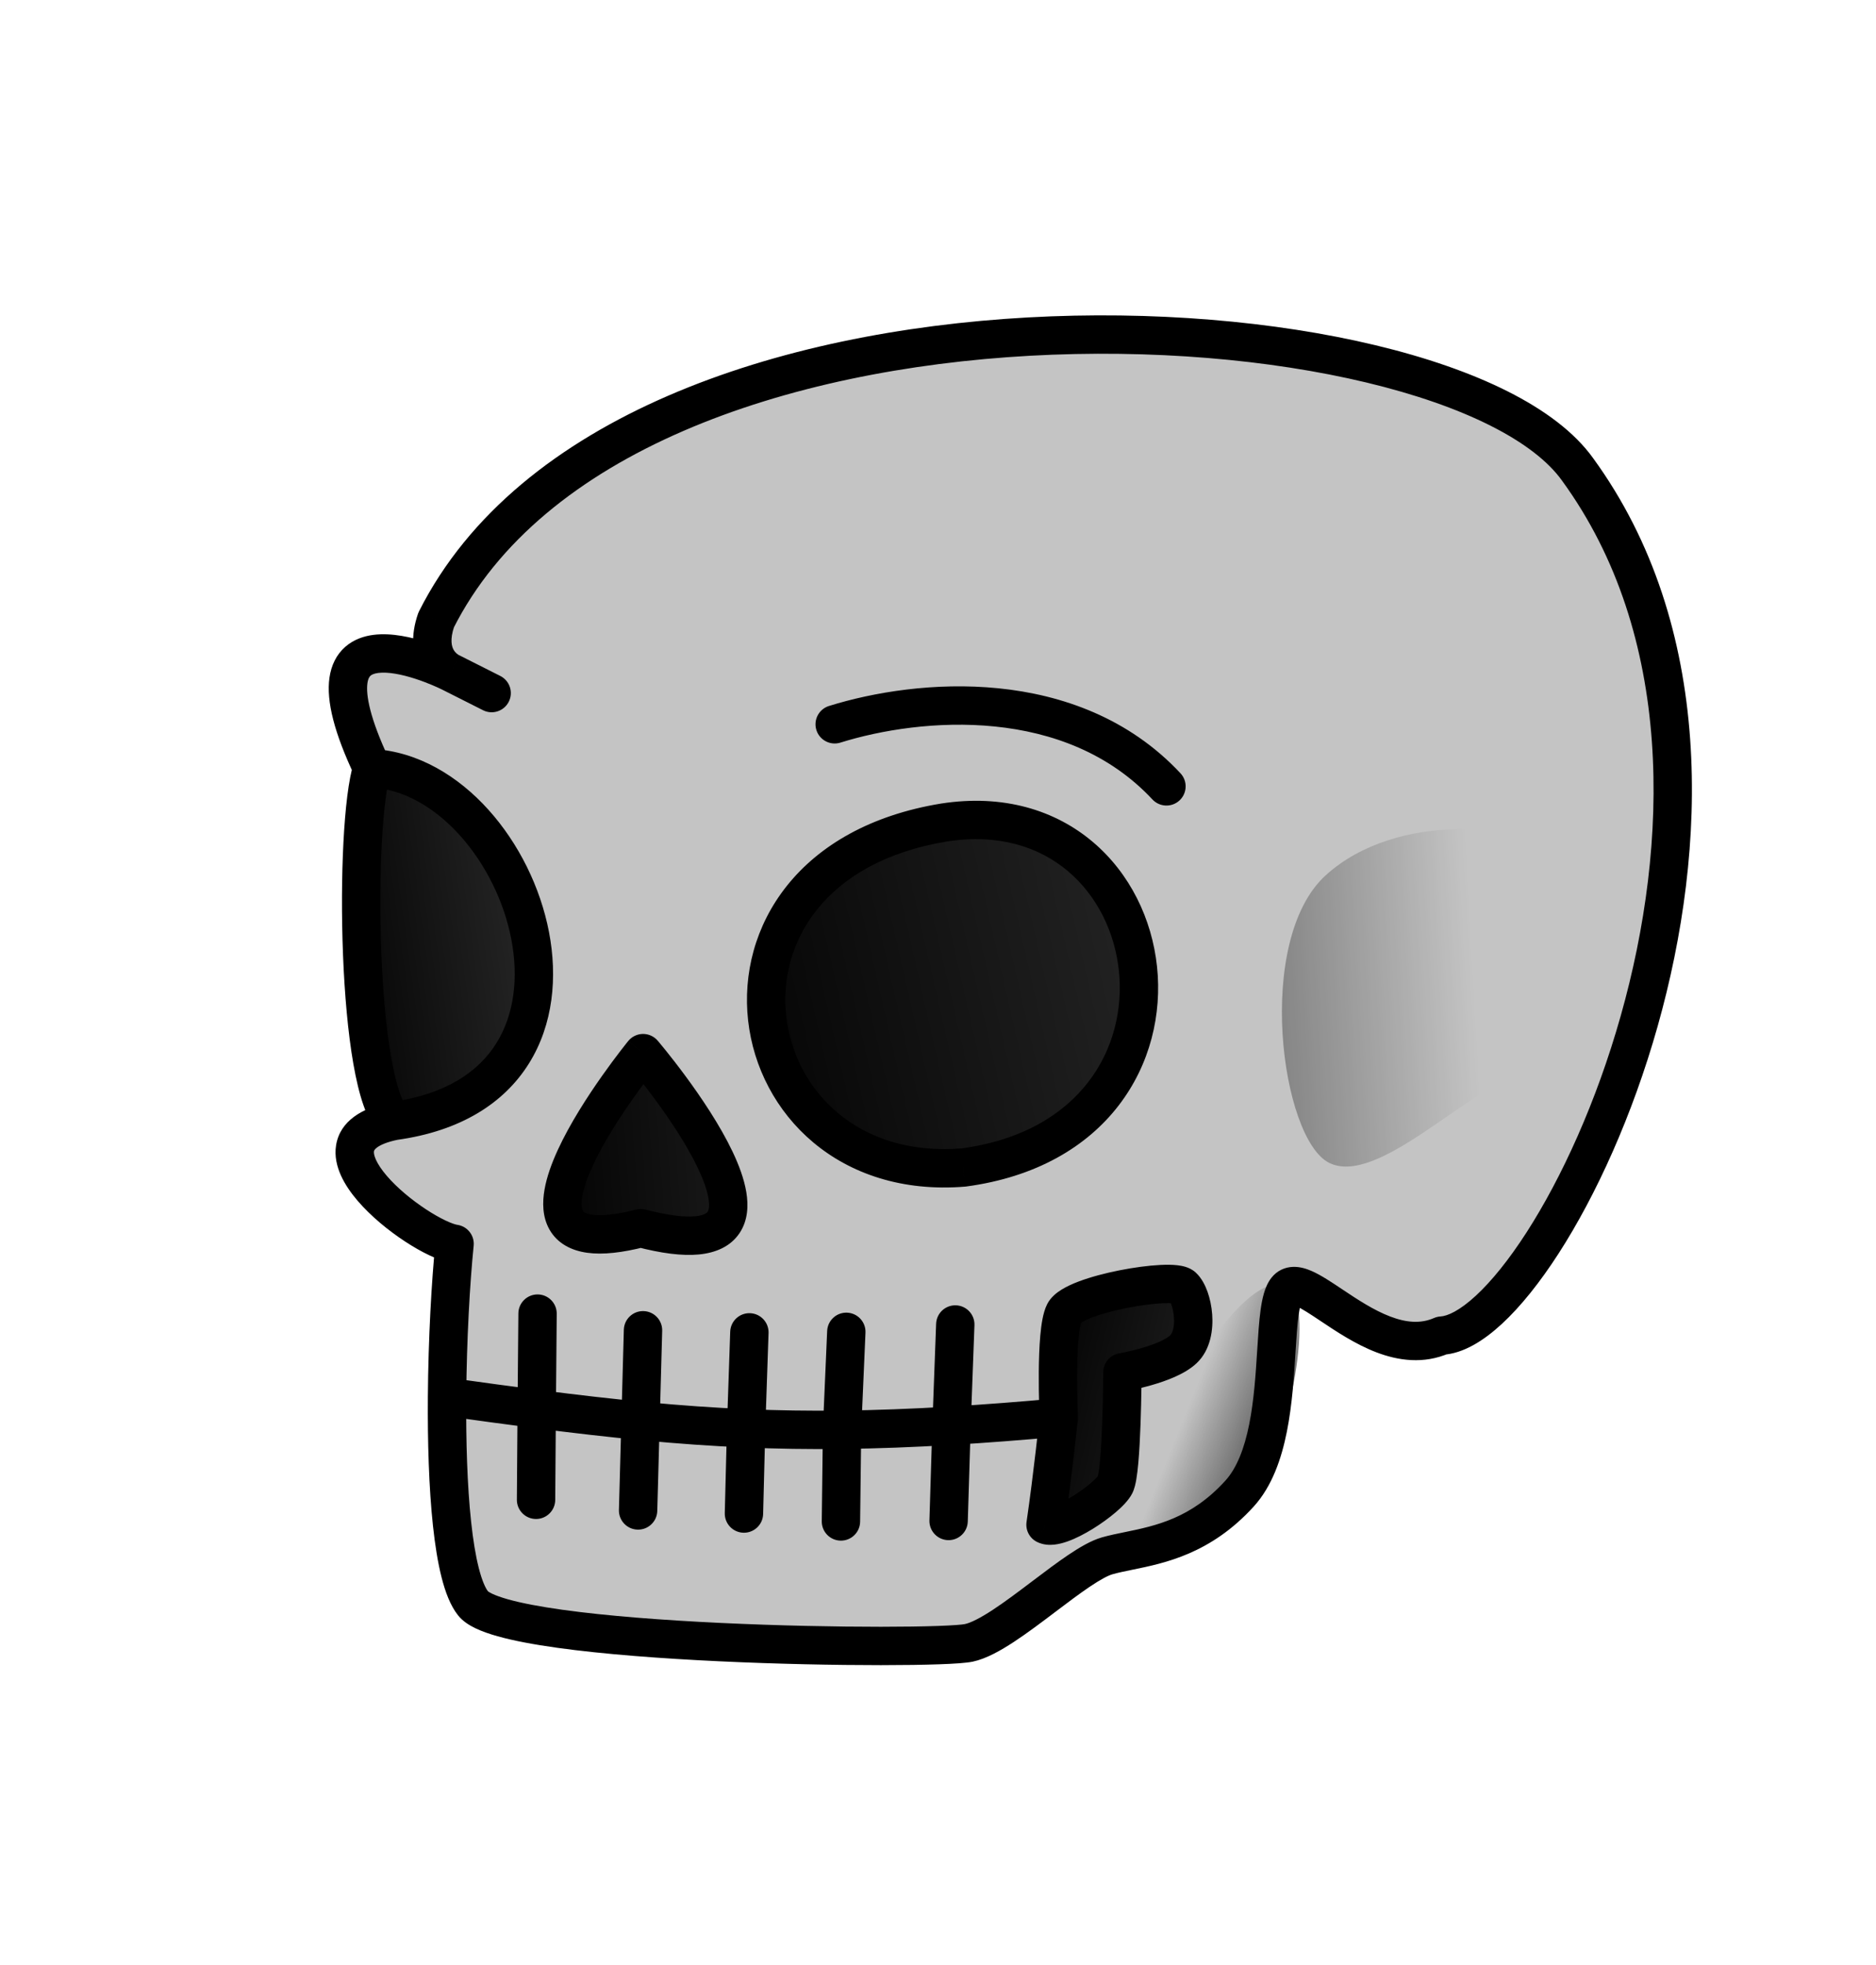 <svg width="489" height="512" viewBox="0 0 489 512" fill="none" xmlns="http://www.w3.org/2000/svg">
<path d="M246.104 214.343C305.615 205.157 319.615 295.096 251.16 304.251C190.992 309.187 176.522 225.731 246.104 214.343Z" fill="url(#paint0_linear_201_40)"/>
<path d="M97.006 200.189C92.258 215.154 92.916 283.804 102.726 292.111C164.695 283.604 137.247 202.564 97.006 200.189Z" fill="url(#paint1_linear_201_40)"/>
<path d="M277.415 342.132C274.938 347.043 275.979 369.407 275.979 369.407C275.979 369.407 274.364 384.822 272.528 397.346C276.1 399.147 288.875 390.471 290.677 386.899C292.478 383.328 292.567 357.613 292.567 357.613C292.567 357.613 304.201 355.641 308.463 351.631C312.726 347.62 310.971 337.776 308.296 335.307C305.621 332.838 279.891 337.221 277.415 342.132Z" fill="url(#paint2_linear_201_40)"/>
<path fill-rule="evenodd" clip-rule="evenodd" d="M97.006 200.189C137.247 202.564 164.695 283.604 102.726 292.111C75.874 297.609 109.105 322.768 118.491 324.142C117.488 334.007 116.641 348.908 116.528 364.03C116.354 387.283 117.915 411.057 123.311 417.85C132.216 429.061 243.123 430.115 252.521 428.135C257.511 427.084 264.975 421.439 272.152 416.012C278.493 411.217 284.611 406.592 288.6 405.452C290.29 404.969 292.173 404.584 294.206 404.168C302.403 402.492 313.019 400.322 323.092 389.247C330.904 380.657 331.919 364.528 332.7 352.105C333.176 344.54 333.565 338.35 335.35 336.071C337.282 333.605 341.521 336.436 347.038 340.12C354.991 345.431 365.601 352.515 375.782 348.062C404.633 346.372 472.422 206.404 411.221 122.34C377.395 75.042 162.769 64.238 113.686 161.562C110.457 170.942 115.997 174.46 117.212 175.103C113.902 173.496 75.977 155.825 97.006 200.189ZM246.104 214.343C305.615 205.157 319.615 295.096 251.16 304.251C190.992 309.187 176.522 225.731 246.104 214.343ZM277.415 342.132C274.938 347.043 275.979 369.407 275.979 369.407C275.979 369.407 274.364 384.822 272.528 397.346C276.1 399.147 288.875 390.471 290.677 386.899C292.478 383.328 292.567 357.613 292.567 357.613C292.567 357.613 304.201 355.641 308.463 351.631C312.726 347.62 310.971 337.776 308.296 335.307C305.621 332.838 279.891 337.221 277.415 342.132ZM167.633 274.447C167.633 274.447 217.965 333.429 167.028 320.061C120.7 331.976 167.633 274.447 167.633 274.447Z" fill="#C4C4C4"/>
<path d="M167.633 274.447C167.633 274.447 217.965 333.429 167.028 320.061C120.7 331.976 167.633 274.447 167.633 274.447Z" fill="url(#paint3_linear_201_40)"/>
<path d="M125.903 185.083C128.369 186.326 131.376 185.336 132.619 182.87C133.863 180.404 132.872 177.398 130.406 176.154L125.903 185.083ZM118.491 324.142L123.466 324.648C123.736 321.985 121.863 319.582 119.216 319.194L118.491 324.142ZM123.311 417.85L119.396 420.96L123.311 417.85ZM252.521 428.135L251.49 423.242L251.49 423.242L252.521 428.135ZM288.6 405.452L287.226 400.644L287.226 400.644L288.6 405.452ZM323.092 389.247L326.791 392.612L326.791 392.611L323.092 389.247ZM335.35 336.071L339.286 339.154L339.286 339.154L335.35 336.071ZM375.782 348.062L375.49 343.07C374.899 343.105 374.32 343.244 373.778 343.481L375.782 348.062ZM411.221 122.34L407.153 125.248C407.162 125.26 407.17 125.271 407.178 125.283L411.221 122.34ZM113.686 161.562L109.222 159.31C109.12 159.512 109.032 159.721 108.958 159.934L113.686 161.562ZM117.44 175.215L119.692 170.751L119.692 170.75L117.44 175.215ZM246.104 214.343L245.341 209.402C245.326 209.404 245.311 209.407 245.296 209.409L246.104 214.343ZM251.16 304.251L251.568 309.235C251.653 309.228 251.738 309.219 251.822 309.207L251.16 304.251ZM216.079 183.981C213.443 184.805 211.974 187.609 212.798 190.245C213.621 192.881 216.426 194.35 219.062 193.526L216.079 183.981ZM300.397 208.342C302.282 210.36 305.446 210.467 307.464 208.582C309.482 206.697 309.589 203.533 307.704 201.515L300.397 208.342ZM167.633 274.447L171.437 271.201C170.474 270.073 169.061 269.431 167.578 269.447C166.095 269.463 164.696 270.137 163.759 271.286L167.633 274.447ZM167.028 320.061L168.298 315.224C167.474 315.008 166.608 315.006 165.783 315.218L167.028 320.061ZM275.979 369.407L280.952 369.928C280.978 369.678 280.985 369.426 280.973 369.175L275.979 369.407ZM145.118 342.372C145.143 339.611 142.924 337.353 140.162 337.329C137.401 337.305 135.143 339.523 135.119 342.285L145.118 342.372ZM161.329 393.489C161.254 396.249 163.431 398.548 166.191 398.623C168.951 398.699 171.25 396.522 171.325 393.762L161.329 393.489ZM172.606 346.808C172.681 344.048 170.504 341.749 167.744 341.674C164.983 341.599 162.684 343.775 162.609 346.536L172.606 346.808ZM134.728 390.814C134.707 393.575 136.93 395.83 139.691 395.85C142.452 395.87 144.707 393.648 144.727 390.887L134.728 390.814ZM200.33 347.385C200.424 344.625 198.263 342.312 195.503 342.218C192.743 342.124 190.43 344.285 190.336 347.045L200.33 347.385ZM188.921 394.306C188.851 397.067 191.032 399.361 193.793 399.431C196.553 399.501 198.848 397.32 198.918 394.559L188.921 394.306ZM225.596 347.296C225.716 344.537 223.577 342.203 220.818 342.083C218.06 341.963 215.726 344.102 215.606 346.861L225.596 347.296ZM214.201 396.431C214.167 399.192 216.379 401.457 219.14 401.491C221.901 401.524 224.167 399.313 224.2 396.552L214.201 396.431ZM254.002 345.35C254.105 342.591 251.951 340.27 249.192 340.168C246.432 340.065 244.112 342.219 244.009 344.978L254.002 345.35ZM242.266 396.211C242.182 398.972 244.351 401.278 247.111 401.362C249.871 401.447 252.177 399.278 252.262 396.518L242.266 396.211ZM292.567 357.613L291.731 352.683C289.333 353.09 287.575 355.163 287.567 357.596L292.567 357.613ZM272.528 397.346L267.581 396.621C267.269 398.751 268.355 400.841 270.277 401.811L272.528 397.346ZM272.152 416.012L275.168 420L275.168 420L272.152 416.012ZM294.206 404.168L293.204 399.27L293.204 399.27L294.206 404.168ZM332.7 352.105L337.69 352.419L337.69 352.419L332.7 352.105ZM347.038 340.12L344.261 344.278L344.261 344.278L347.038 340.12ZM92.24 198.677C90.837 203.1 89.976 210.788 89.524 219.436C89.063 228.272 89.007 238.67 89.411 248.845C89.814 259 90.681 269.069 92.1 277.207C92.808 281.267 93.677 284.984 94.751 288.045C95.754 290.907 97.195 293.98 99.495 295.927L105.957 288.296C105.967 288.304 105.907 288.254 105.79 288.103C105.674 287.953 105.525 287.732 105.349 287.42C104.992 286.786 104.596 285.902 104.187 284.735C103.365 282.393 102.611 279.268 101.952 275.489C100.637 267.952 99.797 258.365 99.403 248.448C99.01 238.552 99.066 228.462 99.51 219.957C99.964 211.265 100.801 204.76 101.772 201.7L92.24 198.677ZM101.723 287.213C94.466 288.699 88.645 292.062 87.606 298.438C87.138 301.307 87.835 304.048 88.885 306.364C89.942 308.696 91.499 310.914 93.222 312.926C96.667 316.947 101.252 320.689 105.547 323.509C107.711 324.931 109.877 326.169 111.879 327.116C113.802 328.026 115.871 328.811 117.767 329.089L119.216 319.194C118.765 319.128 117.742 318.827 116.156 318.077C114.649 317.364 112.889 316.368 111.037 315.151C107.3 312.696 103.495 309.547 100.816 306.42C99.477 304.857 98.537 303.436 97.993 302.235C97.441 301.017 97.43 300.33 97.476 300.046C97.498 299.911 97.554 299.569 98.285 299.028C99.13 298.402 100.772 297.615 103.729 297.01L101.723 287.213ZM119.396 420.96C120.649 422.538 122.406 423.598 123.97 424.346C125.625 425.137 127.574 425.813 129.68 426.405C133.899 427.592 139.252 428.582 145.245 429.417C157.262 431.093 172.427 432.222 187.495 432.934C202.586 433.646 217.688 433.944 229.621 433.94C235.586 433.938 240.785 433.86 244.811 433.718C248.642 433.584 251.869 433.382 253.552 433.028L251.49 423.242C250.823 423.383 248.528 423.582 244.46 423.725C240.587 423.861 235.511 423.938 229.617 423.94C217.834 423.944 202.891 423.65 187.967 422.945C173.02 422.239 158.202 421.127 146.626 419.513C140.822 418.704 135.976 417.788 132.388 416.779C130.591 416.273 129.235 415.779 128.282 415.324C127.239 414.825 127.086 414.564 127.226 414.74L119.396 420.96ZM376.074 353.053C381.45 352.738 386.747 349.381 391.491 344.998C396.394 340.469 401.429 334.168 406.3 326.61C416.055 311.473 425.512 290.727 432.083 267.45C445.169 221.092 447.174 163.23 415.263 119.397L407.178 125.283C436.468 165.515 435.18 219.668 422.459 264.733C416.126 287.167 407.052 306.984 397.894 321.193C393.309 328.308 388.793 333.876 384.705 337.653C380.459 341.576 377.327 342.963 375.49 343.07L376.074 353.053ZM415.288 119.431C410.404 112.603 402.563 106.809 392.986 101.988C383.349 97.137 371.612 93.1 358.528 89.966C332.358 83.697 300.334 80.926 267.898 82.725C235.471 84.525 202.371 90.906 174.139 103.136C145.919 115.359 122.189 133.598 109.222 159.31L118.15 163.813C129.724 140.864 151.229 123.957 178.113 112.312C204.985 100.672 236.858 94.463 268.452 92.71C300.036 90.957 331.079 93.673 356.198 99.691C368.758 102.7 379.722 106.507 388.489 110.92C397.316 115.363 403.58 120.252 407.153 125.248L415.288 119.431ZM130.406 176.154L119.692 170.751L115.189 179.679L125.903 185.083L130.406 176.154ZM103.406 297.065C120.081 294.776 131.435 287.459 137.876 277.141C144.229 266.964 145.346 254.593 143.105 242.909C140.862 231.213 135.186 219.76 127.306 211.011C119.439 202.277 109.034 195.89 97.3 195.197L96.711 205.18C105.098 205.675 113.215 210.309 119.876 217.703C126.523 225.083 131.381 234.868 133.284 244.792C135.189 254.728 134.064 264.362 129.393 271.846C124.808 279.19 116.355 285.193 102.046 287.158L103.406 297.065ZM246.866 219.285C260.4 217.196 270.956 220.753 278.398 227.047C285.927 233.414 290.578 242.852 291.647 252.946C292.715 263.024 290.189 273.528 283.659 281.996C277.174 290.405 266.466 297.16 250.497 299.296L251.822 309.207C270.082 306.765 283.294 298.845 291.578 288.102C299.816 277.419 302.906 264.296 301.591 251.893C300.279 239.507 294.549 227.609 284.855 219.411C275.073 211.138 261.562 206.898 245.341 209.402L246.866 219.285ZM250.751 299.268C223.439 301.508 207.092 283.923 204.944 264.859C203.865 255.272 206.368 245.27 212.98 237.016C219.574 228.784 230.529 221.959 246.911 219.278L245.296 209.409C226.887 212.422 213.558 220.299 205.175 230.764C196.811 241.206 193.646 253.895 195.007 265.978C197.741 290.255 218.713 311.93 251.568 309.235L250.751 299.268ZM219.062 193.526C229.518 190.258 244.271 187.807 259.262 189.318C274.212 190.826 289.081 196.229 300.397 208.342L307.704 201.515C294.291 187.157 276.889 181.045 260.265 179.369C243.682 177.696 227.559 180.393 216.079 183.981L219.062 193.526ZM167.633 274.447C163.83 277.692 163.829 277.692 163.829 277.692C163.829 277.692 163.829 277.692 163.83 277.692C163.83 277.693 163.832 277.695 163.834 277.697C163.838 277.702 163.846 277.711 163.856 277.723C163.877 277.748 163.909 277.786 163.952 277.837C164.039 277.94 164.17 278.096 164.34 278.301C164.681 278.712 165.18 279.318 165.801 280.09C167.043 281.633 168.766 283.829 170.677 286.421C174.538 291.658 179.014 298.31 181.916 304.414C183.373 307.478 184.316 310.165 184.671 312.316C185.036 314.534 184.669 315.475 184.457 315.791C184.351 315.95 183.796 316.715 181.204 316.962C178.546 317.215 174.412 316.829 168.298 315.224L165.759 324.897C172.379 326.634 177.815 327.33 182.153 326.916C186.559 326.497 190.428 324.846 192.766 321.356C194.999 318.022 195.096 314.079 194.537 310.69C193.968 307.235 192.599 303.593 190.948 300.12C187.634 293.149 182.71 285.891 178.726 280.487C176.715 277.759 174.903 275.45 173.592 273.82C172.936 273.005 172.403 272.358 172.032 271.911C171.846 271.687 171.701 271.514 171.6 271.394C171.549 271.334 171.51 271.288 171.483 271.256C171.469 271.239 171.458 271.227 171.451 271.218C171.447 271.213 171.444 271.209 171.441 271.207C171.44 271.205 171.439 271.204 171.438 271.203C171.437 271.202 171.437 271.201 167.633 274.447ZM165.783 315.218C160.267 316.637 156.658 316.874 154.434 316.568C152.36 316.283 152.007 315.633 151.924 315.488C151.695 315.084 151.388 314.003 151.786 311.726C152.17 309.531 153.104 306.84 154.499 303.815C157.279 297.781 161.493 291.254 165.108 286.133C166.899 283.597 168.509 281.452 169.669 279.945C170.249 279.192 170.714 278.6 171.032 278.2C171.191 278 171.313 277.848 171.394 277.748C171.434 277.698 171.464 277.661 171.483 277.637C171.493 277.625 171.5 277.617 171.504 277.612C171.506 277.61 171.507 277.608 171.508 277.607C171.508 277.607 171.508 277.607 171.508 277.607C171.508 277.607 171.507 277.607 167.633 274.447C163.759 271.286 163.758 271.287 163.757 271.288C163.757 271.289 163.755 271.29 163.754 271.292C163.752 271.294 163.749 271.298 163.746 271.302C163.738 271.311 163.728 271.324 163.715 271.339C163.69 271.371 163.653 271.416 163.606 271.475C163.512 271.592 163.376 271.761 163.202 271.98C162.856 272.416 162.358 273.049 161.745 273.846C160.519 275.438 158.824 277.695 156.939 280.366C153.202 285.659 148.578 292.769 145.417 299.629C143.84 303.05 142.527 306.619 141.936 310.003C141.358 313.303 141.347 317.118 143.232 320.432C145.264 324.005 148.845 325.894 153.073 326.475C157.149 327.035 162.208 326.463 168.274 324.903L165.783 315.218ZM113.517 323.636C112.496 333.677 111.642 348.736 111.528 363.993L121.528 364.068C121.64 349.08 122.48 334.337 123.466 324.648L113.517 323.636ZM111.528 363.993C111.44 375.713 111.787 387.681 112.859 397.647C113.394 402.625 114.122 407.215 115.104 411.077C116.052 414.801 117.369 418.409 119.396 420.96L127.226 414.74C126.555 413.895 125.653 411.983 124.796 408.612C123.973 405.379 123.309 401.299 122.802 396.578C121.787 387.145 121.441 375.6 121.528 364.068L111.528 363.993ZM115.834 368.982C124.133 370.145 131.891 371.203 139.264 372.149L140.536 362.23C133.217 361.291 125.501 360.239 117.221 359.079L115.834 368.982ZM144.9 367.234L145.118 342.372L135.119 342.285L134.9 367.146L144.9 367.234ZM134.9 367.153L134.728 390.814L144.727 390.887L144.9 367.226L134.9 367.153ZM139.264 372.149C159.336 374.724 176.593 376.469 194.27 377.217L194.693 367.226C177.408 366.494 160.459 364.786 140.536 362.23L139.264 372.149ZM199.478 372.392L200.33 347.385L190.336 347.045L189.484 372.051L199.478 372.392ZM189.483 372.095L188.921 394.306L198.918 394.559L199.48 372.348L189.483 372.095ZM194.27 377.217C202.505 377.566 210.82 377.698 219.548 377.598L219.434 367.599C210.883 367.696 202.746 367.567 194.693 367.226L194.27 377.217ZM224.486 372.816L225.596 347.296L215.606 346.861L214.495 372.381L224.486 372.816ZM214.491 372.538L214.201 396.431L224.2 396.552L224.49 372.659L214.491 372.538ZM219.548 377.598C228.584 377.495 238.054 377.144 248.323 376.53L247.726 366.547C237.597 367.153 228.289 367.498 219.434 367.599L219.548 377.598ZM248.323 376.53C257.041 376.008 266.335 375.297 276.428 374.387L275.53 364.427C265.519 365.33 256.326 366.033 247.726 366.547L248.323 376.53ZM253.021 371.724L254.002 345.35L244.009 344.978L243.028 371.353L253.021 371.724ZM243.027 371.385L242.266 396.211L252.262 396.518L253.022 371.692L243.027 371.385ZM275.979 369.407C280.973 369.175 280.973 369.175 280.973 369.175C280.973 369.175 280.973 369.175 280.973 369.175C280.973 369.175 280.973 369.174 280.973 369.173C280.973 369.171 280.973 369.168 280.973 369.163C280.972 369.154 280.972 369.14 280.971 369.12C280.969 369.081 280.967 369.021 280.963 368.942C280.956 368.784 280.947 368.549 280.935 368.246C280.912 367.641 280.882 366.767 280.853 365.701C280.795 363.564 280.744 360.677 280.768 357.651C280.792 354.608 280.892 351.506 281.125 348.913C281.242 347.616 281.386 346.519 281.551 345.661C281.732 344.723 281.883 344.376 281.879 344.383L272.95 339.88C272.327 341.116 271.969 342.541 271.732 343.767C271.481 345.071 271.3 346.528 271.166 348.017C270.897 351 270.793 354.409 270.768 357.571C270.743 360.75 270.797 363.761 270.857 365.971C270.887 367.079 270.918 367.99 270.943 368.627C270.955 368.945 270.965 369.195 270.972 369.367C270.976 369.453 270.979 369.52 270.981 369.566C270.982 369.588 270.983 369.606 270.983 369.619C270.984 369.625 270.984 369.63 270.984 369.633C270.984 369.635 270.984 369.636 270.984 369.637C270.984 369.638 270.984 369.638 270.984 369.639C270.984 369.639 270.984 369.64 275.979 369.407ZM281.879 344.383C281.556 345.024 281.262 345.019 281.973 344.58C282.548 344.224 283.445 343.791 284.682 343.321C287.139 342.389 290.381 341.524 293.752 340.857C297.115 340.191 300.411 339.76 302.939 339.635C304.218 339.571 305.158 339.593 305.752 339.659C306.051 339.692 306.138 339.723 306.079 339.706C306.043 339.695 305.916 339.654 305.733 339.562C305.556 339.473 305.246 339.295 304.905 338.981L311.687 331.633C310.726 330.745 309.649 330.339 308.992 330.139C308.262 329.917 307.519 329.794 306.853 329.72C305.519 329.572 303.991 329.57 302.443 329.647C299.316 329.802 295.524 330.312 291.81 331.047C288.104 331.781 284.283 332.778 281.135 333.971C279.57 334.565 278.03 335.261 276.713 336.075C275.532 336.805 273.892 338.012 272.95 339.88L281.879 344.383ZM304.905 338.981C304.709 338.8 304.979 338.998 305.339 340.01C305.654 340.896 305.905 342.041 305.995 343.257C306.197 346.01 305.512 347.542 305.037 347.989L311.89 355.272C315.677 351.709 316.246 346.314 315.968 342.524C315.817 340.469 315.394 338.439 314.761 336.659C314.173 335.007 313.221 333.048 311.687 331.633L304.905 338.981ZM305.037 347.989C304.569 348.429 303.633 349.031 302.156 349.686C300.742 350.312 299.12 350.862 297.529 351.322C295.95 351.778 294.482 352.123 293.405 352.353C292.87 352.468 292.438 352.552 292.145 352.608C291.999 352.635 291.889 352.655 291.818 352.668C291.783 352.674 291.757 352.679 291.743 352.681C291.735 352.683 291.731 352.684 291.729 352.684C291.728 352.684 291.727 352.684 291.728 352.684C291.728 352.684 291.728 352.684 291.729 352.684C291.729 352.684 291.73 352.684 291.73 352.684C291.73 352.684 291.731 352.683 292.567 357.613C293.402 362.543 293.403 362.543 293.404 362.543C293.404 362.543 293.405 362.542 293.405 362.542C293.407 362.542 293.408 362.542 293.41 362.542C293.413 362.541 293.417 362.54 293.421 362.54C293.431 362.538 293.443 362.536 293.457 362.533C293.487 362.528 293.528 362.521 293.578 362.512C293.68 362.494 293.824 362.468 294.004 362.433C294.365 362.365 294.875 362.265 295.497 362.132C296.735 361.867 298.442 361.467 300.304 360.929C302.155 360.395 304.24 359.7 306.207 358.829C308.11 357.985 310.226 356.837 311.89 355.272L305.037 347.989ZM292.567 357.613C287.567 357.596 287.567 357.596 287.567 357.596C287.567 357.596 287.567 357.596 287.567 357.596C287.567 357.597 287.567 357.598 287.567 357.599C287.567 357.602 287.567 357.606 287.567 357.612C287.567 357.623 287.566 357.641 287.566 357.664C287.566 357.711 287.566 357.781 287.565 357.874C287.564 358.059 287.562 358.333 287.559 358.683C287.554 359.384 287.543 360.392 287.525 361.613C287.489 364.058 287.422 367.346 287.3 370.737C287.178 374.142 287.002 377.588 286.752 380.369C286.626 381.765 286.489 382.923 286.343 383.79C286.167 384.845 286.059 384.951 286.212 384.648L295.141 389.151C295.744 387.955 296.033 386.476 296.206 385.44C296.411 384.218 296.575 382.781 296.712 381.264C296.985 378.219 297.169 374.567 297.294 371.097C297.419 367.612 297.487 364.249 297.524 361.761C297.542 360.515 297.553 359.486 297.559 358.767C297.562 358.407 297.564 358.125 297.565 357.932C297.566 357.835 297.566 357.761 297.566 357.71C297.566 357.685 297.566 357.665 297.566 357.652C297.566 357.645 297.567 357.64 297.567 357.636C297.567 357.635 297.567 357.633 297.567 357.632C297.567 357.632 297.567 357.631 297.567 357.631C297.567 357.631 297.567 357.63 292.567 357.613ZM286.212 384.648C286.252 384.569 285.816 385.225 284.335 386.49C283.041 387.596 281.374 388.81 279.636 389.885C277.876 390.974 276.218 391.81 274.939 392.266C274.295 392.496 273.906 392.571 273.745 392.587C273.515 392.611 274.02 392.499 274.78 392.882L270.277 401.811C271.929 402.644 273.615 402.654 274.774 402.534C276.002 402.407 277.212 402.072 278.296 401.686C280.473 400.91 282.791 399.692 284.896 398.39C287.024 397.074 289.111 395.562 290.831 394.093C292.364 392.783 294.2 391.015 295.141 389.151L286.212 384.648ZM277.475 398.072C278.404 391.739 279.273 384.699 279.908 379.26C280.226 376.537 280.487 374.207 280.668 372.557C280.759 371.732 280.829 371.076 280.877 370.626C280.902 370.401 280.92 370.227 280.932 370.109C280.939 370.051 280.943 370.006 280.947 369.975C280.948 369.96 280.949 369.948 280.95 369.94C280.951 369.936 280.951 369.933 280.951 369.931C280.951 369.93 280.951 369.929 280.951 369.929C280.952 369.929 280.952 369.928 280.952 369.928C280.952 369.928 280.952 369.928 275.979 369.407C271.006 368.886 271.006 368.886 271.006 368.886C271.006 368.886 271.006 368.887 271.006 368.887C271.006 368.887 271.006 368.888 271.006 368.888C271.006 368.89 271.005 368.893 271.005 368.896C271.004 368.903 271.003 368.914 271.002 368.928C270.999 368.957 270.994 369 270.988 369.057C270.976 369.171 270.958 369.341 270.934 369.562C270.887 370.004 270.817 370.65 270.728 371.466C270.549 373.098 270.291 375.404 269.976 378.1C269.345 383.5 268.489 390.429 267.581 396.621L277.475 398.072ZM101.524 198.047C96.332 187.095 95.347 181.037 95.776 178.033C95.961 176.733 96.371 176.277 96.587 176.086C96.871 175.837 97.451 175.515 98.614 175.367C101.111 175.048 104.631 175.726 108.168 176.865C111.552 177.955 114.311 179.252 115.029 179.601L119.396 170.605C118.459 170.15 115.236 168.636 111.234 167.347C107.386 166.107 102.119 164.839 97.349 165.447C94.88 165.762 92.206 166.622 89.983 168.578C87.692 170.592 86.341 173.364 85.876 176.621C85.004 182.731 87.165 191.101 92.488 202.33L101.524 198.047ZM119.549 170.682C119.425 170.617 118.686 170.181 118.198 169.262C117.806 168.526 117.183 166.766 118.414 163.19L108.958 159.934C106.96 165.738 107.492 170.427 109.367 173.956C111.146 177.302 113.785 178.947 114.876 179.523L119.549 170.682ZM253.552 433.028C257.044 432.292 260.838 430.138 264.258 427.896C267.813 425.565 271.614 422.688 275.168 420L269.137 412.024C265.514 414.763 261.994 417.422 258.775 419.533C255.421 421.733 252.988 422.927 251.49 423.242L253.552 433.028ZM275.168 420C278.369 417.58 281.366 415.315 284.05 413.509C286.846 411.627 288.805 410.593 289.974 410.259L287.226 400.644C284.406 401.45 281.311 403.299 278.466 405.213C275.509 407.204 272.277 409.649 269.137 412.024L275.168 420ZM289.974 410.259C291.443 409.839 293.127 409.492 295.207 409.067L293.204 399.27C291.219 399.675 289.136 400.098 287.226 400.644L289.974 410.259ZM295.207 409.067C303.572 407.357 315.577 404.94 326.791 392.612L319.393 385.883C310.461 395.704 301.233 397.628 293.204 399.27L295.207 409.067ZM326.791 392.611C331.609 387.313 334.046 380.063 335.436 373.091C336.841 366.048 337.303 358.572 337.69 352.419L327.71 351.791C327.316 358.061 326.88 364.861 325.629 371.136C324.364 377.482 322.387 382.591 319.393 385.883L326.791 392.611ZM337.69 352.419C337.932 348.574 338.138 345.341 338.488 342.783C338.661 341.515 338.852 340.556 339.053 339.864C339.27 339.114 339.408 338.998 339.286 339.154L331.414 332.988C330.399 334.283 329.82 335.796 329.447 337.084C329.058 338.429 328.787 339.918 328.58 341.428C328.17 344.427 327.944 348.071 327.71 351.791L337.69 352.419ZM339.286 339.154C338.782 339.798 337.975 340.124 337.373 340.143C337.052 340.153 337.139 340.065 337.867 340.379C339.343 341.017 341.346 342.331 344.261 344.278L349.815 335.962C347.213 334.224 344.338 332.281 341.832 331.199C340.569 330.653 338.89 330.09 337.058 330.148C334.946 330.214 332.884 331.11 331.414 332.988L339.286 339.154ZM344.261 344.278C348.154 346.877 353.257 350.311 358.791 352.424C364.415 354.571 371.065 355.583 377.786 352.643L373.778 343.481C370.317 344.995 366.572 344.69 362.358 343.081C358.053 341.438 353.875 338.673 349.815 335.962L344.261 344.278ZM114.876 179.523C115.015 179.597 115.136 179.657 115.236 179.704C115.286 179.728 115.331 179.749 115.37 179.767C115.39 179.775 115.408 179.784 115.425 179.791C115.434 179.795 115.442 179.798 115.45 179.802C115.454 179.803 115.457 179.805 115.461 179.807C115.463 179.807 115.465 179.808 115.467 179.809C115.468 179.809 115.468 179.81 115.469 179.81C115.47 179.81 115.47 179.81 115.471 179.811C115.471 179.811 115.471 179.811 115.471 179.811C115.472 179.811 115.472 179.811 117.44 175.215C119.409 170.619 119.409 170.619 119.409 170.619C119.41 170.619 119.41 170.619 119.41 170.619C119.411 170.62 119.411 170.62 119.411 170.62C119.412 170.62 119.413 170.621 119.414 170.621C119.416 170.622 119.417 170.622 119.419 170.623C119.423 170.625 119.426 170.626 119.429 170.627C119.436 170.63 119.442 170.633 119.448 170.636C119.459 170.641 119.47 170.646 119.48 170.65C119.499 170.659 119.514 170.666 119.525 170.671C119.548 170.682 119.555 170.685 119.549 170.682L114.876 179.523ZM117.44 175.215C119.692 170.75 119.692 170.75 119.691 170.75C119.691 170.75 119.691 170.75 119.691 170.75C119.691 170.75 119.691 170.75 119.691 170.75C119.691 170.75 119.691 170.75 119.691 170.75C119.69 170.75 119.69 170.75 119.689 170.749C119.689 170.749 119.688 170.748 119.687 170.748C119.685 170.747 119.682 170.746 119.68 170.745C119.675 170.742 119.668 170.739 119.661 170.735C119.646 170.727 119.625 170.717 119.601 170.705C119.551 170.681 119.482 170.647 119.396 170.605L115.029 179.601C115.092 179.631 115.137 179.654 115.164 179.667C115.178 179.674 115.186 179.678 115.191 179.68C115.193 179.681 115.194 179.682 115.194 179.682C115.193 179.682 115.193 179.681 115.192 179.681C115.192 179.681 115.191 179.681 115.191 179.68C115.191 179.68 115.19 179.68 115.19 179.68C115.19 179.68 115.19 179.68 115.19 179.68C115.19 179.68 115.19 179.68 115.189 179.68C115.189 179.68 115.189 179.68 115.189 179.68C115.189 179.68 115.189 179.68 117.44 175.215ZM171.325 393.762L172.606 346.808L162.609 346.536L161.329 393.489L171.325 393.762Z" fill="black"/>
<path d="M345.562 228.103C326.944 245.033 333.921 296.711 346.421 303.015C358.921 309.319 382.489 283.686 396.813 279.71C411.138 275.735 408.618 228.545 403.051 221.817C397.484 215.09 364.18 211.173 345.562 228.103Z" fill="url(#paint4_linear_201_40)"/>
<path d="M327.8 385.462C337.234 373.42 342.951 336.544 334.907 334.728C326.864 332.911 316.751 347.411 308.661 359.01C300.572 370.61 286.387 398.736 293.973 403.681C301.558 408.627 318.367 397.504 327.8 385.462Z" fill="url(#paint5_linear_201_40)"/>
<defs>
<linearGradient id="paint0_linear_201_40" x1="176.795" y1="276.267" x2="433.699" y2="217.675" gradientUnits="userSpaceOnUse">
<stop/>
<stop offset="1" stop-opacity="0.71"/>
</linearGradient>
<linearGradient id="paint1_linear_201_40" x1="80.962" y1="248.656" x2="468.21" y2="195.88" gradientUnits="userSpaceOnUse">
<stop/>
<stop offset="1" stop-opacity="0"/>
</linearGradient>
<linearGradient id="paint2_linear_201_40" x1="266.188" y1="355.51" x2="652.045" y2="446.509" gradientUnits="userSpaceOnUse">
<stop/>
<stop offset="1" stop-opacity="0"/>
</linearGradient>
<linearGradient id="paint3_linear_201_40" x1="136.651" y1="310.341" x2="690.221" y2="269.767" gradientUnits="userSpaceOnUse">
<stop/>
<stop offset="1" stop-opacity="0"/>
</linearGradient>
<linearGradient id="paint4_linear_201_40" x1="223.352" y1="262.788" x2="384.157" y2="253.728" gradientUnits="userSpaceOnUse">
<stop/>
<stop offset="1" stop-opacity="0"/>
</linearGradient>
<linearGradient id="paint5_linear_201_40" x1="350.409" y1="378.385" x2="311.332" y2="362.597" gradientUnits="userSpaceOnUse">
<stop/>
<stop offset="1" stop-opacity="0"/>
</linearGradient>
</defs>
</svg>
